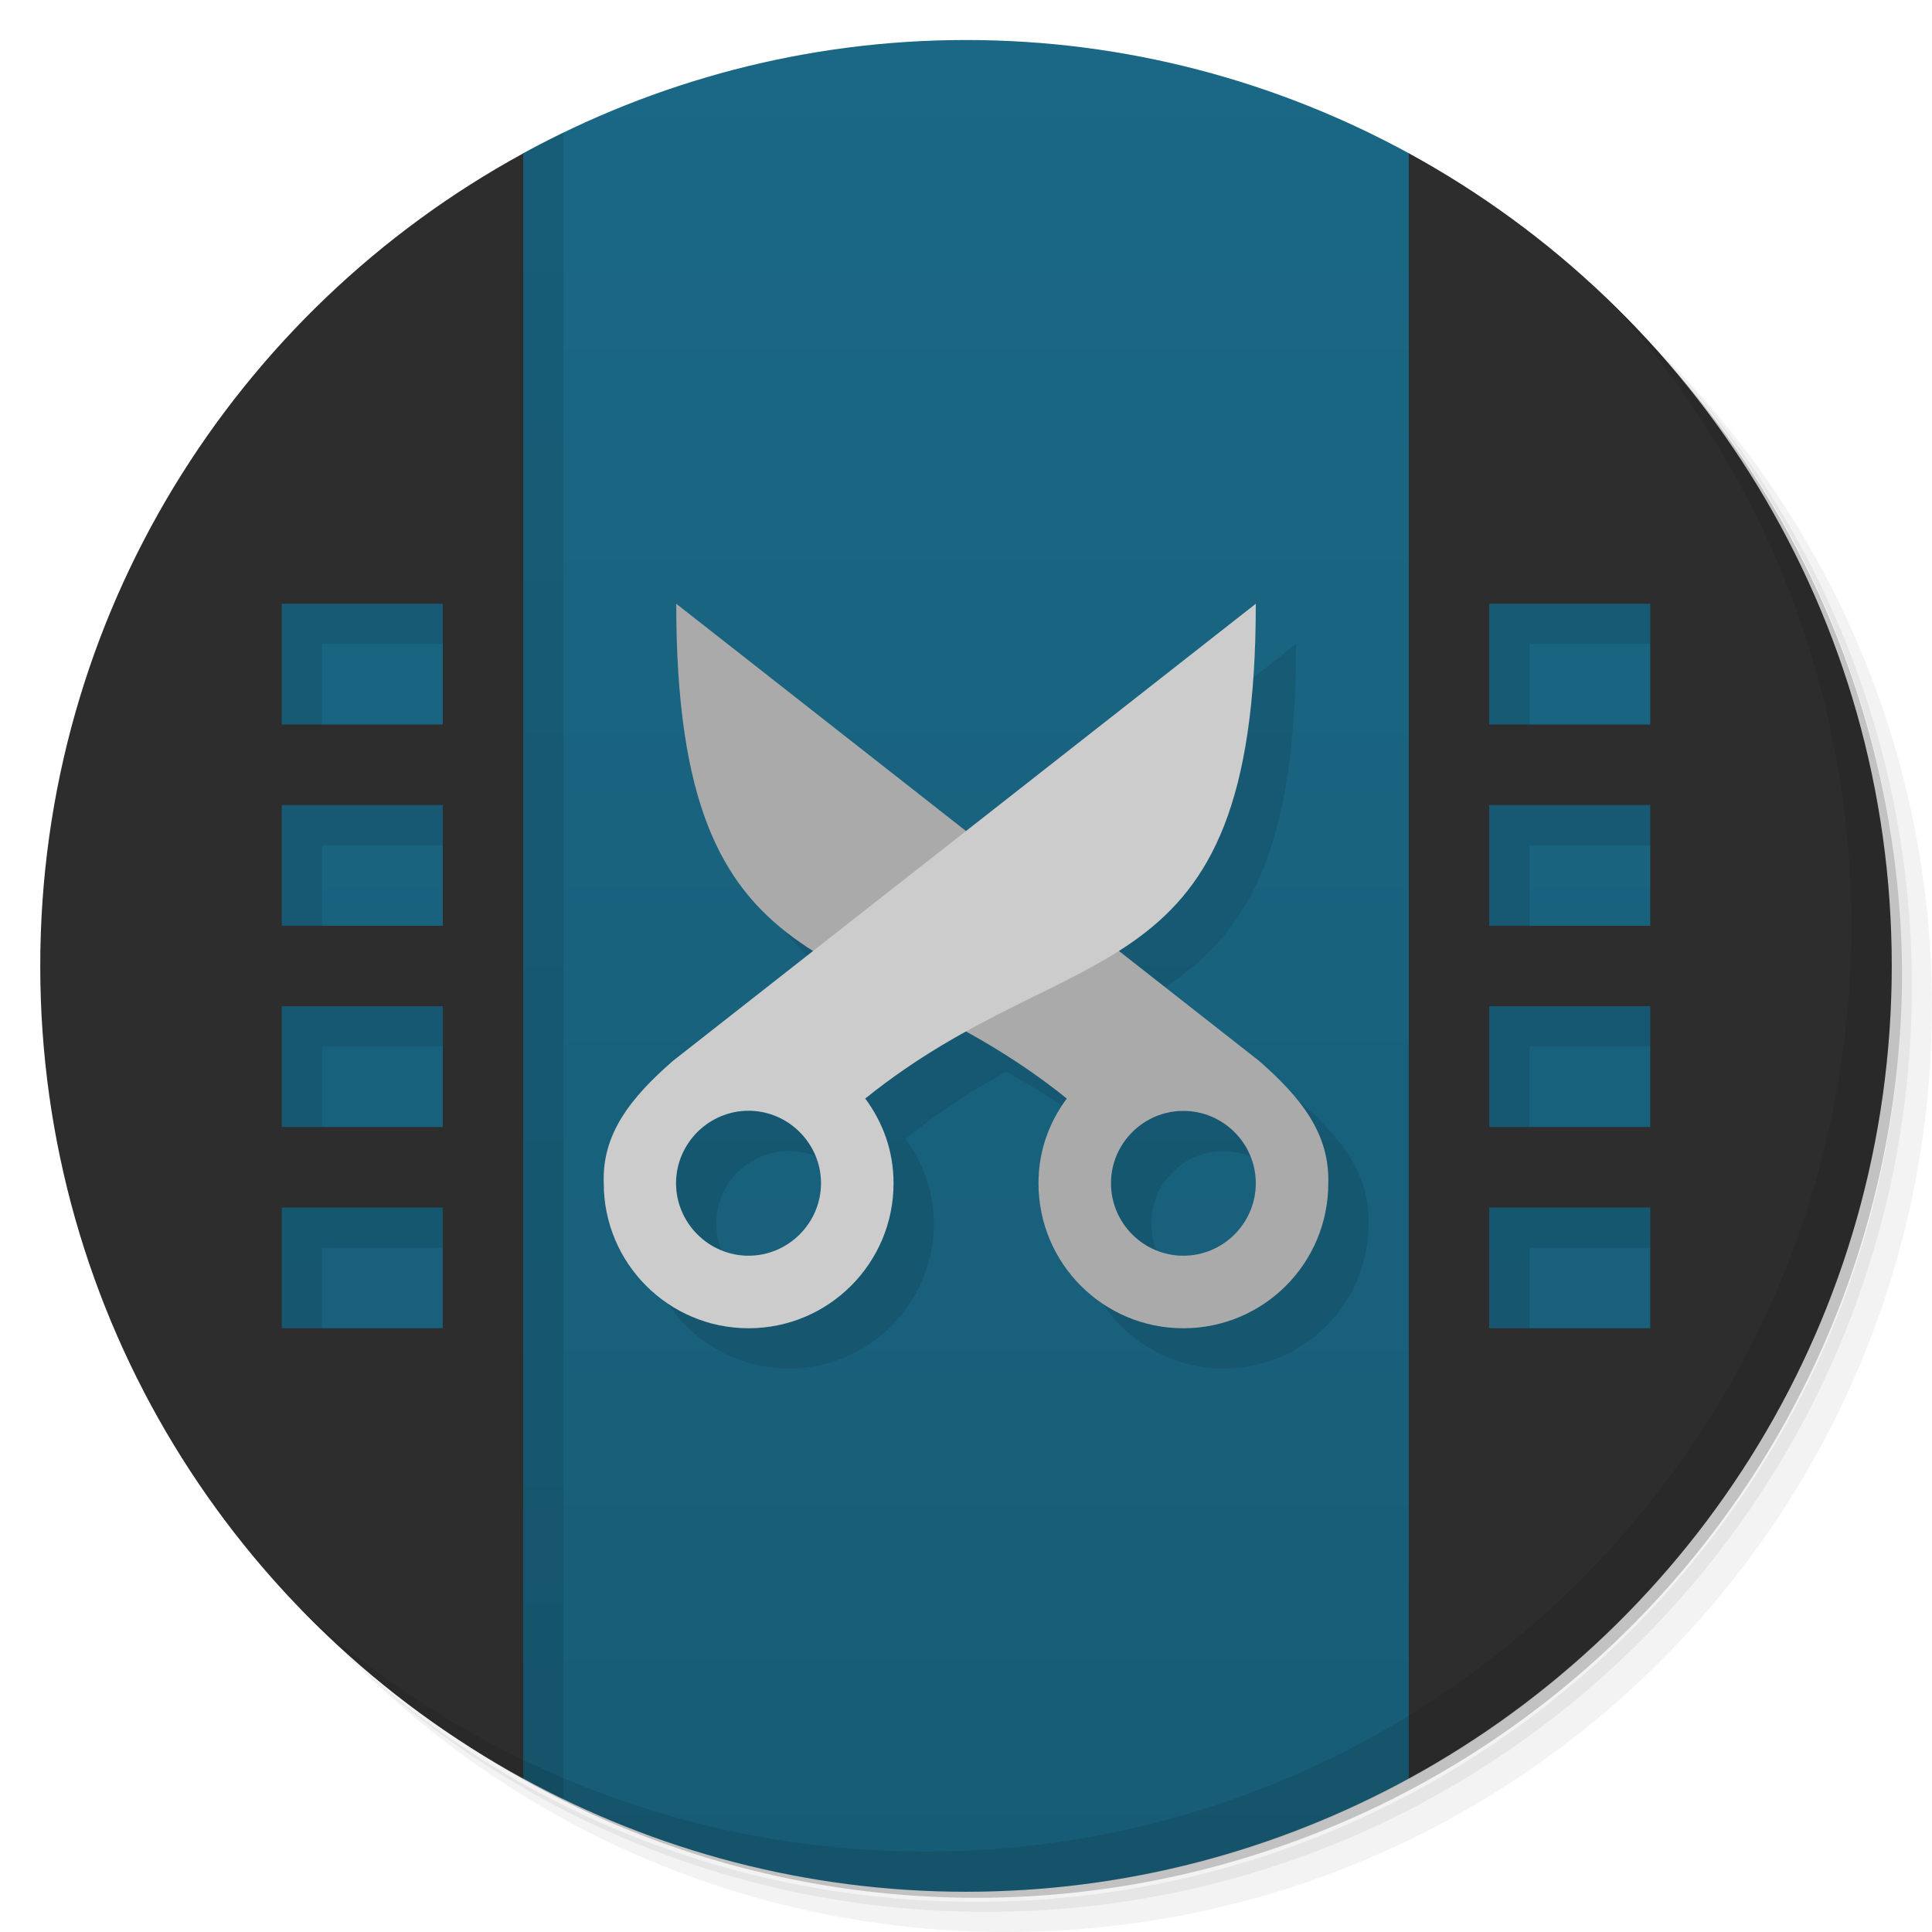 <?xml version="1.0" encoding="UTF-8" standalone="no"?>
<svg
   xmlns:dc="http://purl.org/dc/elements/1.1/"
   xmlns:cc="http://creativecommons.org/ns#"
   xmlns:rdf="http://www.w3.org/1999/02/22-rdf-syntax-ns#"
   xmlns:svg="http://www.w3.org/2000/svg"
   xmlns="http://www.w3.org/2000/svg"
   xmlns:xlink="http://www.w3.org/1999/xlink"
   xmlns:sodipodi="http://sodipodi.sourceforge.net/DTD/sodipodi-0.dtd"
   xmlns:inkscape="http://www.inkscape.org/namespaces/inkscape"
   viewBox="0 0 48 48"
   id="svg2"
   version="1.1"
   inkscape:version="0.91 r13725"
   sodipodi:docname="shotcut1b.svg">
  <sodipodi:namedview
     pagecolor="#ffffff"
     bordercolor="#666666"
     borderopacity="1"
     objecttolerance="10"
     gridtolerance="10"
     guidetolerance="10"
     inkscape:pageopacity="0"
     inkscape:pageshadow="2"
     inkscape:window-width="1366"
     inkscape:window-height="713"
     id="namedview94"
     showgrid="false"
     inkscape:zoom="11.313708"
     inkscape:cx="32.579799"
     inkscape:cy="20.0881"
     inkscape:window-x="0"
     inkscape:window-y="28"
     inkscape:window-maximized="1"
     inkscape:current-layer="svg2">
    <inkscape:grid
       type="xygrid"
       id="grid4251" />
  </sodipodi:namedview>
  <defs
     id="defs4">
    <linearGradient
       inkscape:collect="always"
       id="linearGradient4243">
      <stop
         style="stop-color:#175c76;stop-opacity:1"
         offset="0"
         id="stop4245" />
      <stop
         style="stop-color:#1a6886;stop-opacity:1"
         offset="1"
         id="stop4247" />
    </linearGradient>
    <clipPath
       id="clipPath-242030370">
      <g
         transform="translate(0,-1004.362)"
         id="g7">
        <path
           d="m -24 13 c 0 1.105 -0.672 2 -1.5 2 -0.828 0 -1.5 -0.895 -1.5 -2 0 -1.105 0.672 -2 1.5 -2 0.828 0 1.5 0.895 1.5 2 z"
           transform="matrix(15.333,0,0,11.5,415,878.862)"
           fill="#1890d0"
           id="path9" />
      </g>
    </clipPath>
    <linearGradient
       inkscape:collect="always"
       xlink:href="#linearGradient4243"
       id="linearGradient4249"
       x1="1"
       y1="47"
       x2="1"
       y2="1"
       gradientUnits="userSpaceOnUse" />
  </defs>
  <g
     id="g22">
    <path
       d="m 36.31 5 c 5.859 4.062 9.688 10.831 9.688 18.5 c 0 12.426 -10.07 22.5 -22.5 22.5 c -7.669 0 -14.438 -3.828 -18.5 -9.688 c 1.037 1.822 2.306 3.499 3.781 4.969 c 4.085 3.712 9.514 5.969 15.469 5.969 c 12.703 0 23 -10.298 23 -23 c 0 -5.954 -2.256 -11.384 -5.969 -15.469 c -1.469 -1.475 -3.147 -2.744 -4.969 -3.781 z m 4.969 3.781 c 3.854 4.113 6.219 9.637 6.219 15.719 c 0 12.703 -10.297 23 -23 23 c -6.081 0 -11.606 -2.364 -15.719 -6.219 c 4.16 4.144 9.883 6.719 16.219 6.719 c 12.703 0 23 -10.298 23 -23 c 0 -6.335 -2.575 -12.06 -6.719 -16.219 z"
       opacity="0.05"
       id="path24" />
    <path
       d="m 41.28 8.781 c 3.712 4.085 5.969 9.514 5.969 15.469 c 0 12.703 -10.297 23 -23 23 c -5.954 0 -11.384 -2.256 -15.469 -5.969 c 4.113 3.854 9.637 6.219 15.719 6.219 c 12.703 0 23 -10.298 23 -23 c 0 -6.081 -2.364 -11.606 -6.219 -15.719 z"
       opacity="0.1"
       id="path26" />
    <path
       d="m 31.25 2.375 c 8.615 3.154 14.75 11.417 14.75 21.13 c 0 12.426 -10.07 22.5 -22.5 22.5 c -9.708 0 -17.971 -6.135 -21.12 -14.75 a 23 23 0 0 0 44.875 -7 a 23 23 0 0 0 -16 -21.875 z"
       opacity="0.2"
       id="path28" />
  </g>
  <path
     d="m 13.001,44.187 c 3.268,1.783 7.02,2.813 11,2.813 3.985,0 7.732,-1.03 11,-2.813 8.072,-11.158 15.839,-22.235 0,-40.38 -3.268,-1.783 -7.02,-2.813 -11,-2.813 -3.985,0 -7.732,1.03 -11,2.813 -14.932,19.448 -6.712,29.867 0,40.38 z"
     id="path30"
     style="fill:url(#linearGradient4249);fill-opacity:1"
     inkscape:connector-curvature="0"
     sodipodi:nodetypes="csccscc" />
  <path
     style="fill:#000000;fill-opacity:0.098"
     d="m 36,13 0,22 7,0 0,-22 z m 2,3 4,0 0,3 -4,0 z m 0,5 4,0 0,3 -4,0 z m 0,5 4,0 0,3 -4,0 z m 0,5 4,0 0,3 -4,0 z"
     id="rect4287"
     inkscape:connector-curvature="0"
     sodipodi:nodetypes="ccccccccccccccccccccccccc" />
  <g
     id="g32">
    <g
       clip-path="url(#clipPath-242030370)"
       id="g34">
      <g
         transform="translate(1,1)"
         id="g36">
        <g
           opacity="0.1"
           id="g38">
          <!-- color: #4d4d4d -->
          <g
             id="g40">
            <path
               style="fill:#000000;fill-opacity:1;fill-rule:evenodd;stroke:none"
               d="M 1 -1 L 1 47 L 14 47 L 14 -1 L 1 -1 z M 8 16 L 12 16 L 12 19 L 8 19 L 8 16 z M 8 21 L 12 21 L 12 24 L 8 24 L 8 21 z M 8 26 L 12 26 L 12 29 L 8 29 L 8 26 z M 8 31 L 12 31 L 12 34 L 8 34 L 8 31 z "
               transform="translate(-1,-1)"
               id="path42" />
            <path
               d="m 16.801,15 c 0,9.898 4.5,8.102 9.703,12.293 -0.441,0.594 -0.703,1.305 -0.703,2.105 0,1.992 1.609,3.602 3.598,3.602 1.992,0 3.602,-1.609 3.602,-3.602 0.034,-1.234 -0.673,-2.124 -1.719,-3.04 M 29.399,27.6 c 0.992,0 1.801,0.809 1.801,1.797 0,0.992 -0.809,1.801 -1.801,1.801 -0.988,0 -1.797,-0.809 -1.797,-1.801 0,-0.988 0.809,-1.797 1.797,-1.797"
               id="path62"
               inkscape:connector-curvature="0"
               style="fill:#000000;fill-opacity:1;fill-rule:nonzero;stroke:none"
               sodipodi:nodetypes="ccsscccsssc" />
            <path
               d="m 31.2,15 c 0,9.898 -4.5,8.098 -9.703,12.293 0.441,0.598 0.703,1.305 0.703,2.105 C 22.2,31.386 20.587,33 18.598,33 16.61,33 15,31.387 15,29.398 c -0.045,-1.229 0.67,-2.125 1.718,-3.04 m 1.879,1.238 c -0.988,0 -1.801,0.813 -1.801,1.801 0,0.988 0.813,1.801 1.801,1.801 0.988,0 1.801,-0.813 1.801,-1.801 0,-0.988 -0.813,-1.801 -1.801,-1.801"
               id="path64"
               inkscape:connector-curvature="0"
               style="fill:#000000;fill-opacity:1;fill-rule:nonzero;stroke:none"
               sodipodi:nodetypes="ccsscccsssc" />
          </g>
        </g>
      </g>
    </g>
  </g>
  <path
     style="fill:#2d2d2d;fill-opacity:1;fill-rule:evenodd;stroke:none"
     d="M 13 3.811 C 5.851 7.712 1 15.279 1 24 C 1 32.718 5.851 40.286 13 44.189 L 13 3.811 z M 7 15 L 11 15 L 11 18 L 7 18 L 7 15 z M 7 20 L 11 20 L 11 23 L 7 23 L 7 20 z M 7 25 L 11 25 L 11 28 L 7 28 L 7 25 z M 7 30 L 11 30 L 11 33 L 7 33 L 7 30 z "
     id="path66" />
  <path
     style="fill:#2d2d2d;fill-opacity:1;fill-rule:evenodd;stroke:none"
     d="M 35 3.807 L 35 44.178 L 35 44.188 C 42.149 40.286 47 32.717 47 23.996 C 47 15.278 42.149 7.71 35 3.807 z M 37 15 L 41 15 L 41 18 L 37 18 L 37 15 z M 37 20 L 41 20 L 41 23 L 37 23 L 37 20 z M 37 25 L 41 25 L 41 28 L 37 28 L 37 25 z M 37 30 L 41 30 L 41 33 L 37 33 L 37 30 z "
     id="path76" />
  <path
     d="m 16.801,15 c 0,9.898 4.5,8.102 9.703,12.293 -0.441,0.594 -0.703,1.305 -0.703,2.105 0,1.992 1.609,3.602 3.598,3.602 1.992,0 3.602,-1.609 3.602,-3.602 0.034,-1.234 -0.673,-2.124 -1.719,-3.04 M 29.399,27.6 c 0.992,0 1.801,0.809 1.801,1.797 0,0.992 -0.809,1.801 -1.801,1.801 -0.988,0 -1.797,-0.809 -1.797,-1.801 0,-0.988 0.809,-1.797 1.797,-1.797"
     id="path86"
     inkscape:connector-curvature="0"
     style="fill:#aaaaaa;fill-opacity:1;fill-rule:nonzero;stroke:none"
     sodipodi:nodetypes="ccsscccsssc" />
  <path
     d="m 31.2,15 c 0,9.898 -4.5,8.098 -9.703,12.293 0.441,0.598 0.703,1.305 0.703,2.105 C 22.2,31.386 20.587,33 18.598,33 16.61,33 15,31.387 15,29.398 c -0.045,-1.229 0.67,-2.125 1.718,-3.04 m 1.879,1.238 c -0.988,0 -1.801,0.813 -1.801,1.801 0,0.988 0.813,1.801 1.801,1.801 0.988,0 1.801,-0.813 1.801,-1.801 0,-0.988 -0.813,-1.801 -1.801,-1.801"
     id="path88"
     inkscape:connector-curvature="0"
     style="fill:#cccccc;fill-opacity:1;fill-rule:nonzero;stroke:none"
     sodipodi:nodetypes="ccsscccsssc" />
  <g
     id="g90">
    <path
       d="m 40.03 7.531 c 3.712 4.084 5.969 9.514 5.969 15.469 0 12.703 -10.297 23 -23 23 c -5.954 0 -11.384 -2.256 -15.469 -5.969 4.178 4.291 10.01 6.969 16.469 6.969 c 12.703 0 23 -10.298 23 -23 0 -6.462 -2.677 -12.291 -6.969 -16.469 z"
       opacity="0.1"
       id="path92" />
  </g>
</svg>
